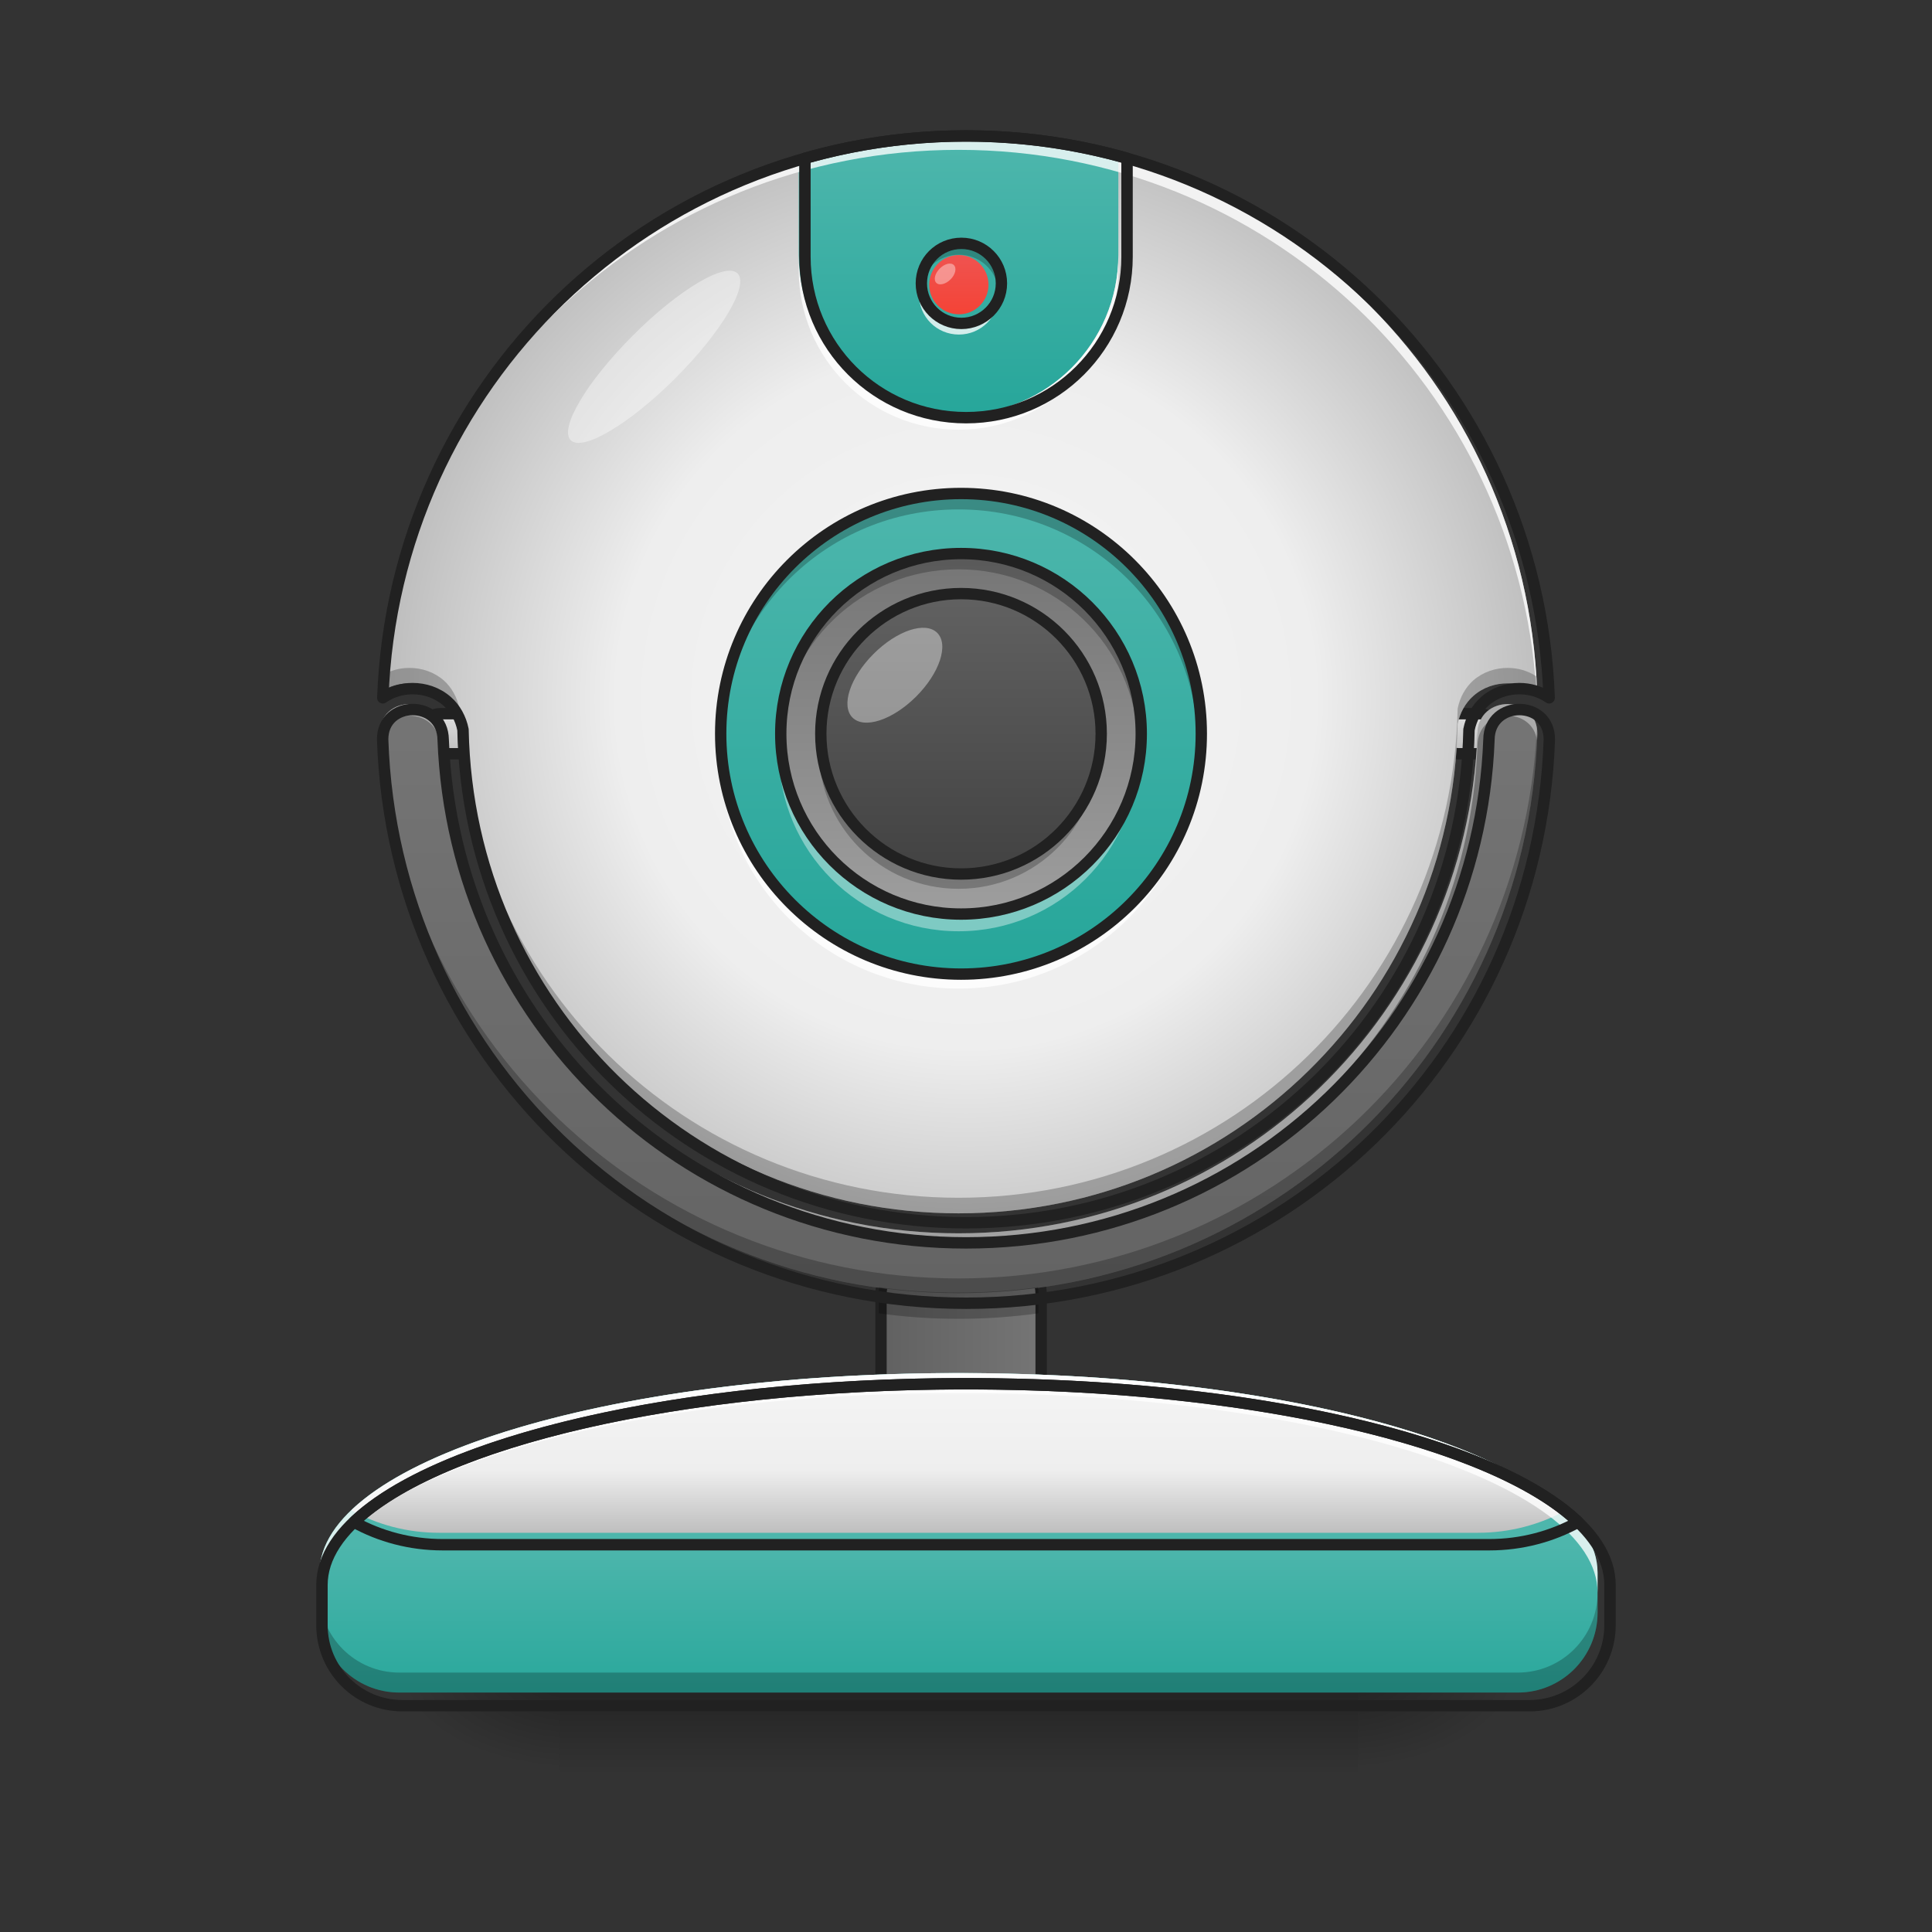 <?xml version="1.0" encoding="UTF-8"?>
<svg xmlns="http://www.w3.org/2000/svg" xmlns:xlink="http://www.w3.org/1999/xlink" width="48px" height="48px" viewBox="0 0 48 48" version="1.1">
<rect x="0" y="0" width="48" height="48" fill="#333333" stroke="none"/>
<defs>
<linearGradient id="linear0" gradientUnits="userSpaceOnUse" x1="119.062" y1="-15.208" x2="119.062" y2="-25.792" gradientTransform="matrix(1,0,0,1,-0,0)">
<stop offset="0" style="stop-color:rgb(74.118%,74.118%,74.118%);stop-opacity:1;"/>
<stop offset="1" style="stop-color:rgb(87.843%,87.843%,87.843%);stop-opacity:1;"/>
</linearGradient>
<linearGradient id="linear1" gradientUnits="userSpaceOnUse" x1="254" y1="233.5" x2="254" y2="254.667" gradientTransform="matrix(0.094,0,0,0.094,-0,20.158)">
<stop offset="0" style="stop-color:rgb(0%,0%,0%);stop-opacity:0.275;"/>
<stop offset="1" style="stop-color:rgb(0%,0%,0%);stop-opacity:0;"/>
</linearGradient>
<radialGradient id="radial0" gradientUnits="userSpaceOnUse" cx="450.909" cy="189.579" fx="450.909" fy="189.579" r="21.167" gradientTransform="matrix(0,-0.117,-0.211,-0,73.235,95.393)">
<stop offset="0" style="stop-color:rgb(0%,0%,0%);stop-opacity:0.314;"/>
<stop offset="0.222" style="stop-color:rgb(0%,0%,0%);stop-opacity:0.275;"/>
<stop offset="1" style="stop-color:rgb(0%,0%,0%);stop-opacity:0;"/>
</radialGradient>
<radialGradient id="radial1" gradientUnits="userSpaceOnUse" cx="450.909" cy="189.579" fx="450.909" fy="189.579" r="21.167" gradientTransform="matrix(-0,0.117,0.211,0,-25.605,-11.291)">
<stop offset="0" style="stop-color:rgb(0%,0%,0%);stop-opacity:0.314;"/>
<stop offset="0.222" style="stop-color:rgb(0%,0%,0%);stop-opacity:0.275;"/>
<stop offset="1" style="stop-color:rgb(0%,0%,0%);stop-opacity:0;"/>
</radialGradient>
<radialGradient id="radial2" gradientUnits="userSpaceOnUse" cx="450.909" cy="189.579" fx="450.909" fy="189.579" r="21.167" gradientTransform="matrix(-0,-0.117,0.211,-0,-25.605,95.393)">
<stop offset="0" style="stop-color:rgb(0%,0%,0%);stop-opacity:0.314;"/>
<stop offset="0.222" style="stop-color:rgb(0%,0%,0%);stop-opacity:0.275;"/>
<stop offset="1" style="stop-color:rgb(0%,0%,0%);stop-opacity:0;"/>
</radialGradient>
<radialGradient id="radial3" gradientUnits="userSpaceOnUse" cx="450.909" cy="189.579" fx="450.909" fy="189.579" r="21.167" gradientTransform="matrix(0,0.117,-0.211,0,73.235,-11.291)">
<stop offset="0" style="stop-color:rgb(0%,0%,0%);stop-opacity:0.314;"/>
<stop offset="0.222" style="stop-color:rgb(0%,0%,0%);stop-opacity:0.275;"/>
<stop offset="1" style="stop-color:rgb(0%,0%,0%);stop-opacity:0;"/>
</radialGradient>
<linearGradient id="linear2" gradientUnits="userSpaceOnUse" x1="232.833" y1="143.542" x2="275.167" y2="143.542" gradientTransform="matrix(1,0,0,1,0,0)">
<stop offset="0" style="stop-color:rgb(38.039%,38.039%,38.039%);stop-opacity:1;"/>
<stop offset="1" style="stop-color:rgb(45.882%,45.882%,45.882%);stop-opacity:1;"/>
</linearGradient>
<linearGradient id="linear3" gradientUnits="userSpaceOnUse" x1="920" y1="1535.118" x2="920" y2="1695.118" gradientTransform="matrix(0.025,0,0,0.025,0,0)">
<stop offset="0" style="stop-color:rgb(30.196%,71.373%,67.451%);stop-opacity:1;"/>
<stop offset="1" style="stop-color:rgb(14.902%,65.098%,60.392%);stop-opacity:1;"/>
</linearGradient>
<linearGradient id="linear4" gradientUnits="userSpaceOnUse" x1="119.062" y1="-15.208" x2="119.062" y2="-25.792" gradientTransform="matrix(1,0,0,1,0,0)">
<stop offset="0" style="stop-color:rgb(74.118%,74.118%,74.118%);stop-opacity:1;"/>
<stop offset="1" style="stop-color:rgb(87.843%,87.843%,87.843%);stop-opacity:1;"/>
</linearGradient>
<linearGradient id="linear5" gradientUnits="userSpaceOnUse" x1="960" y1="1375.118" x2="960" y2="695.118" gradientTransform="matrix(0.025,0,0,0.025,0,0)">
<stop offset="0" style="stop-color:rgb(38.039%,38.039%,38.039%);stop-opacity:1;"/>
<stop offset="1" style="stop-color:rgb(45.882%,45.882%,45.882%);stop-opacity:1;"/>
</linearGradient>
<radialGradient id="radial4" gradientUnits="userSpaceOnUse" cx="960" cy="699.546" fx="960" fy="699.546" r="579.602" gradientTransform="matrix(0.025,0,0,0.025,0,-0.122)">
<stop offset="0" style="stop-color:rgb(96.078%,96.078%,96.078%);stop-opacity:1;"/>
<stop offset="0.6" style="stop-color:rgb(93.333%,93.333%,93.333%);stop-opacity:1;"/>
<stop offset="1" style="stop-color:rgb(74.118%,74.118%,74.118%);stop-opacity:1;"/>
</radialGradient>
<linearGradient id="linear6" gradientUnits="userSpaceOnUse" x1="264.583" y1="-84" x2="264.583" y2="43" gradientTransform="matrix(0.094,0,0,0.094,0,20.158)">
<stop offset="0" style="stop-color:rgb(30.196%,71.373%,67.451%);stop-opacity:1;"/>
<stop offset="1" style="stop-color:rgb(14.902%,65.098%,60.392%);stop-opacity:1;"/>
</linearGradient>
<linearGradient id="linear7" gradientUnits="userSpaceOnUse" x1="275.167" y1="148.833" x2="275.167" y2="191.167" gradientTransform="matrix(0.094,0,0,0.094,0,20.158)">
<stop offset="0" style="stop-color:rgb(96.078%,96.078%,96.078%);stop-opacity:1;"/>
<stop offset="0.6" style="stop-color:rgb(93.333%,93.333%,93.333%);stop-opacity:1;"/>
<stop offset="1" style="stop-color:rgb(74.118%,74.118%,74.118%);stop-opacity:1;"/>
</linearGradient>
<linearGradient id="linear8" gradientUnits="userSpaceOnUse" x1="960" y1="145.118" x2="960" y2="415.118" gradientTransform="matrix(0.025,0,0,0.025,0,0)">
<stop offset="0" style="stop-color:rgb(30.196%,71.373%,67.451%);stop-opacity:1;"/>
<stop offset="1" style="stop-color:rgb(14.902%,65.098%,60.392%);stop-opacity:1;"/>
</linearGradient>
<linearGradient id="linear9" gradientUnits="userSpaceOnUse" x1="259.292" y1="-68.125" x2="259.292" y2="27.125" gradientTransform="matrix(0.094,0,0,0.094,0,20.158)">
<stop offset="0" style="stop-color:rgb(45.882%,45.882%,45.882%);stop-opacity:1;"/>
<stop offset="1" style="stop-color:rgb(61.961%,61.961%,61.961%);stop-opacity:1;"/>
</linearGradient>
<linearGradient id="linear10" gradientUnits="userSpaceOnUse" x1="254" y1="27.125" x2="254" y2="-68.125" gradientTransform="matrix(0.073,0,0,0.073,5.292,19.731)">
<stop offset="0" style="stop-color:rgb(25.882%,25.882%,25.882%);stop-opacity:1;"/>
<stop offset="1" style="stop-color:rgb(38.039%,38.039%,38.039%);stop-opacity:1;"/>
</linearGradient>
<linearGradient id="linear11" gradientUnits="userSpaceOnUse" x1="169.333" y1="-15.208" x2="169.333" y2="-25.792" gradientTransform="matrix(0.139,0,0,0.139,0.26,9.925)">
<stop offset="0" style="stop-color:rgb(95.686%,26.275%,21.176%);stop-opacity:1;"/>
<stop offset="1" style="stop-color:rgb(93.725%,32.549%,31.373%);stop-opacity:1;"/>
</linearGradient>
</defs>
<g id="surface1">
<path style="fill-rule:nonzero;fill:url(#linear0);stroke-width:3;stroke-linecap:round;stroke-linejoin:round;stroke:rgb(12.941%,12.941%,12.941%);stroke-opacity:1;stroke-miterlimit:4;" d="M 116.421 -25.81 L 121.713 -25.81 C 124.629 -25.81 127.004 -23.435 127.004 -20.519 C 127.004 -17.561 124.629 -15.227 121.713 -15.227 L 116.421 -15.227 C 113.505 -15.227 111.13 -17.561 111.13 -20.519 C 111.13 -23.435 113.505 -25.81 116.421 -25.81 Z M 116.421 -25.81 " transform="matrix(0.094,0,0,0.094,25.303,20.158)"/>
<path style=" stroke:none;fill-rule:nonzero;fill:url(#linear1);" d="M 13.891 42.051 L 33.738 42.051 L 33.738 44.035 L 13.891 44.035 Z M 13.891 42.051 "/>
<path style=" stroke:none;fill-rule:nonzero;fill:url(#radial0);" d="M 33.738 42.051 L 37.707 42.051 L 37.707 40.066 L 33.738 40.066 Z M 33.738 42.051 "/>
<path style=" stroke:none;fill-rule:nonzero;fill:url(#radial1);" d="M 13.891 42.051 L 9.922 42.051 L 9.922 44.035 L 13.891 44.035 Z M 13.891 42.051 "/>
<path style=" stroke:none;fill-rule:nonzero;fill:url(#radial2);" d="M 13.891 42.051 L 9.922 42.051 L 9.922 40.066 L 13.891 40.066 Z M 13.891 42.051 "/>
<path style=" stroke:none;fill-rule:nonzero;fill:url(#radial3);" d="M 33.738 42.051 L 37.707 42.051 L 37.707 44.035 L 33.738 44.035 Z M 33.738 42.051 "/>
<path style="fill-rule:nonzero;fill:url(#linear2);stroke-width:3;stroke-linecap:round;stroke-linejoin:round;stroke:rgb(12.941%,12.941%,12.941%);stroke-opacity:1;stroke-miterlimit:4;" d="M 243.435 117.093 L 264.6 117.093 C 270.433 117.093 275.182 121.801 275.182 127.676 L 275.182 159.423 C 275.182 165.255 270.433 170.005 264.6 170.005 L 243.435 170.005 C 237.561 170.005 232.853 165.255 232.853 159.423 L 232.853 127.676 C 232.853 121.801 237.561 117.093 243.435 117.093 Z M 243.435 117.093 " transform="matrix(0.094,0,0,0.094,0,20.158)"/>
<path style=" stroke:none;fill-rule:nonzero;fill:url(#linear3);" d="M 23.816 34.113 C 15.02 34.113 7.938 36.324 7.938 39.074 L 7.938 40.066 C 7.938 41.164 8.824 42.051 9.922 42.051 L 37.707 42.051 C 38.805 42.051 39.691 41.164 39.691 40.066 L 39.691 39.074 C 39.691 36.324 32.609 34.113 23.816 34.113 Z M 23.816 34.113 "/>
<path style="fill-rule:nonzero;fill:url(#linear4);stroke-width:3;stroke-linecap:round;stroke-linejoin:round;stroke:rgb(12.941%,12.941%,12.941%);stroke-opacity:1;stroke-miterlimit:4;" d="M 116.406 -25.81 L 121.697 -25.81 C 124.613 -25.81 126.988 -23.435 126.988 -20.519 C 126.988 -17.561 124.613 -15.227 121.697 -15.227 L 116.406 -15.227 C 113.489 -15.227 111.114 -17.561 111.114 -20.519 C 111.114 -23.435 113.489 -25.81 116.406 -25.81 Z M 116.406 -25.81 " transform="matrix(0.094,0,0,0.094,0,20.158)"/>
<path style=" stroke:none;fill-rule:nonzero;fill:url(#linear5);" d="M 10.172 17.492 C 9.801 17.492 9.43 17.738 9.434 18.234 C 9.695 25.977 16.012 32.129 23.816 32.129 C 31.621 32.129 37.934 25.977 38.195 18.234 C 38.199 17.738 37.828 17.492 37.457 17.492 C 37.086 17.492 36.711 17.738 36.707 18.234 C 36.445 25.152 30.797 30.641 23.816 30.641 C 16.836 30.641 11.184 25.152 10.926 18.234 C 10.918 17.738 10.547 17.492 10.172 17.492 Z M 10.172 17.492 "/>
<path style=" stroke:none;fill-rule:nonzero;fill:url(#radial4);" d="M 23.816 3.352 C 16.023 3.352 9.719 9.484 9.438 17.203 C 9.66 17.047 9.918 16.977 10.172 16.977 C 10.473 16.977 10.781 17.074 11.027 17.293 C 11.219 17.461 11.359 17.711 11.414 17.988 C 11.547 24.746 17.027 30.145 23.816 30.145 C 30.602 30.145 36.086 24.746 36.215 17.988 C 36.27 17.711 36.41 17.461 36.602 17.293 C 36.848 17.074 37.156 16.977 37.457 16.977 C 37.711 16.977 37.969 17.047 38.191 17.203 C 37.914 9.484 31.605 3.352 23.816 3.352 Z M 23.816 3.352 "/>
<path style=" stroke:none;fill-rule:nonzero;fill:url(#linear6);" d="M 23.816 12.281 C 27.102 12.281 29.77 14.949 29.77 18.234 C 29.77 21.523 27.102 24.191 23.816 24.191 C 20.527 24.191 17.859 21.523 17.859 18.234 C 17.859 14.949 20.527 12.281 23.816 12.281 Z M 23.816 12.281 "/>
<path style=" stroke:none;fill-rule:nonzero;fill:rgb(36.863%,36.863%,36.863%);fill-opacity:1;" d="M 23.824 6.082 C 24.371 6.082 24.816 6.523 24.816 7.074 C 24.816 7.621 24.371 8.066 23.824 8.066 C 23.273 8.066 22.832 7.621 22.832 7.074 C 22.832 6.523 23.273 6.082 23.824 6.082 Z M 23.824 6.082 "/>
<path style=" stroke:none;fill-rule:nonzero;fill:url(#linear7);" d="M 23.816 34.113 C 16.754 34.113 10.801 35.539 8.727 37.523 C 9.371 37.879 10.117 38.082 10.914 38.082 L 36.715 38.082 C 37.512 38.082 38.258 37.879 38.906 37.523 C 36.828 35.539 30.875 34.113 23.816 34.113 Z M 23.816 34.113 "/>
<path style=" stroke:none;fill-rule:nonzero;fill:rgb(100%,100%,100%);fill-opacity:0.784;" d="M 23.816 34.113 C 15.02 34.113 7.938 36.324 7.938 39.074 L 7.938 39.57 C 7.938 36.82 15.02 34.609 23.816 34.609 C 32.609 34.609 39.691 36.82 39.691 39.57 L 39.691 39.074 C 39.691 36.324 32.609 34.113 23.816 34.113 Z M 23.816 34.113 "/>
<path style=" stroke:none;fill-rule:nonzero;fill:rgb(0%,0%,0%);fill-opacity:0.235;" d="M 7.938 39.57 L 7.938 40.066 C 7.938 41.164 8.824 42.051 9.922 42.051 L 37.707 42.051 C 38.805 42.051 39.691 41.164 39.691 40.066 L 39.691 39.57 C 39.691 40.668 38.805 41.555 37.707 41.555 L 9.922 41.555 C 8.824 41.555 7.938 40.668 7.938 39.57 Z M 7.938 39.57 "/>
<path style="fill:none;stroke-width:11.339;stroke-linecap:round;stroke-linejoin:round;stroke:rgb(12.941%,12.941%,12.941%);stroke-opacity:1;stroke-miterlimit:4;" d="M 960.066 1375.144 C 605.454 1375.144 319.969 1464.27 319.969 1575.125 L 319.969 1615.121 C 319.969 1659.369 355.714 1695.114 399.962 1695.114 L 1520.012 1695.114 C 1564.26 1695.114 1600.005 1659.369 1600.005 1615.121 L 1600.005 1575.125 C 1600.005 1464.27 1314.52 1375.144 960.066 1375.144 Z M 960.066 1375.144 " transform="matrix(0.025,0,0,0.025,0,0)"/>
<path style=" stroke:none;fill-rule:nonzero;fill:rgb(0%,0%,0%);fill-opacity:0.235;" d="M 21.84 31.98 C 21.832 32.031 21.832 32.078 21.832 32.129 L 21.832 32.629 C 22.48 32.719 23.141 32.766 23.816 32.766 C 24.488 32.766 25.152 32.719 25.801 32.629 L 25.801 32.129 C 25.801 32.078 25.797 32.031 25.789 31.98 C 25.145 32.07 24.484 32.113 23.816 32.113 C 23.145 32.113 22.484 32.07 21.84 31.98 Z M 21.84 31.98 "/>
<path style=" stroke:none;fill-rule:nonzero;fill:rgb(100%,100%,100%);fill-opacity:0.392;" d="M 10.172 17.492 C 9.801 17.492 9.43 17.738 9.434 18.234 C 9.438 18.293 9.441 18.352 9.441 18.406 C 9.492 17.992 9.832 17.781 10.172 17.781 C 10.547 17.781 10.918 18.031 10.926 18.527 C 11.184 25.441 16.836 30.93 23.816 30.93 C 30.797 30.93 36.445 25.441 36.707 18.527 C 36.711 18.031 37.086 17.781 37.457 17.781 C 37.797 17.781 38.137 17.992 38.188 18.406 C 38.191 18.352 38.191 18.293 38.195 18.234 C 38.199 17.738 37.828 17.492 37.457 17.492 C 37.086 17.492 36.711 17.738 36.707 18.234 C 36.445 25.152 30.797 30.641 23.816 30.641 C 16.836 30.641 11.184 25.152 10.926 18.234 C 10.918 17.738 10.547 17.492 10.172 17.492 Z M 10.172 17.492 "/>
<path style=" stroke:none;fill-rule:nonzero;fill:rgb(0%,0%,0%);fill-opacity:0.235;" d="M 38.184 18.098 C 37.812 25.73 31.543 31.762 23.816 31.762 C 16.086 31.762 9.82 25.73 9.445 18.098 C 9.438 18.141 9.434 18.188 9.434 18.234 C 9.695 25.977 16.012 32.129 23.816 32.129 C 31.621 32.129 37.934 25.977 38.195 18.234 C 38.195 18.188 38.191 18.141 38.184 18.098 Z M 38.184 18.098 "/>
<path style="fill:none;stroke-width:11.339;stroke-linecap:round;stroke-linejoin:round;stroke:rgb(12.941%,12.941%,12.941%);stroke-opacity:1;stroke-miterlimit:4;" d="M 410.04 705.13 C 395.08 705.13 380.121 715.05 380.279 735.048 C 390.829 1047.144 645.45 1295.152 960.066 1295.152 C 1274.681 1295.152 1529.145 1047.144 1539.696 735.048 C 1539.853 715.05 1524.894 705.13 1509.935 705.13 C 1494.975 705.13 1479.859 715.05 1479.701 735.048 C 1469.151 1013.919 1241.456 1235.158 960.066 1235.158 C 678.675 1235.158 450.823 1013.919 440.43 735.048 C 440.115 715.05 425.156 705.13 410.04 705.13 Z M 410.04 705.13 " transform="matrix(0.025,0,0,0.025,0,0)"/>
<path style=" stroke:none;fill-rule:nonzero;fill:url(#linear8);" d="M 23.816 3.352 C 22.438 3.352 21.105 3.543 19.844 3.902 L 19.844 6.328 C 19.844 8.527 21.617 10.297 23.816 10.297 C 26.012 10.297 27.785 8.527 27.785 6.328 L 27.785 3.902 C 26.523 3.543 25.191 3.352 23.816 3.352 Z M 23.816 3.352 "/>
<path style=" stroke:none;fill-rule:nonzero;fill:rgb(100%,100%,100%);fill-opacity:0.784;" d="M 23.816 3.352 C 16.023 3.352 9.719 9.484 9.438 17.203 C 9.441 17.199 9.449 17.195 9.457 17.191 C 9.93 9.652 16.152 3.723 23.816 3.723 C 31.477 3.723 37.703 9.652 38.172 17.191 C 38.18 17.195 38.188 17.199 38.191 17.203 C 37.914 9.484 31.605 3.352 23.816 3.352 Z M 23.816 3.352 "/>
<path style=" stroke:none;fill-rule:nonzero;fill:rgb(0%,0%,0%);fill-opacity:0.235;" d="M 10.172 16.594 C 9.926 16.594 9.676 16.66 9.457 16.805 C 9.449 16.938 9.441 17.07 9.438 17.203 C 9.66 17.047 9.918 16.977 10.172 16.977 C 10.473 16.977 10.781 17.074 11.027 17.293 C 11.219 17.461 11.359 17.711 11.414 17.988 C 11.547 24.746 17.027 30.145 23.816 30.145 C 30.602 30.145 36.086 24.746 36.215 17.988 C 36.27 17.711 36.41 17.461 36.602 17.293 C 36.848 17.074 37.156 16.977 37.457 16.977 C 37.711 16.977 37.969 17.047 38.191 17.203 C 38.188 17.07 38.18 16.938 38.172 16.805 C 37.953 16.66 37.703 16.594 37.457 16.594 C 37.156 16.594 36.848 16.691 36.602 16.906 C 36.41 17.078 36.27 17.324 36.215 17.605 C 36.086 24.359 30.602 29.758 23.816 29.758 C 17.027 29.758 11.547 24.359 11.414 17.605 C 11.359 17.324 11.219 17.078 11.027 16.906 C 10.781 16.691 10.473 16.594 10.172 16.594 Z M 10.172 16.594 "/>
<path style=" stroke:none;fill-rule:nonzero;fill:rgb(100%,100%,100%);fill-opacity:0.392;" d="M 23.816 23.137 C 21.34 23.137 19.348 21.145 19.348 18.672 C 19.348 18.609 19.352 18.547 19.355 18.484 C 19.449 20.871 21.402 22.762 23.816 22.762 C 26.227 22.762 28.18 20.871 28.277 18.484 C 28.277 18.547 28.281 18.609 28.281 18.672 C 28.281 21.145 26.289 23.137 23.816 23.137 Z M 20.348 18.484 C 20.344 18.422 20.34 18.359 20.34 18.297 C 20.34 16.375 21.891 14.824 23.816 14.824 C 25.738 14.824 27.289 16.375 27.289 18.297 C 27.289 18.359 27.285 18.422 27.281 18.484 C 27.188 16.648 25.676 15.195 23.816 15.195 C 21.953 15.195 20.441 16.648 20.348 18.484 Z M 20.348 18.484 "/>
<path style="fill:none;stroke-width:11.339;stroke-linecap:round;stroke-linejoin:round;stroke:rgb(12.941%,12.941%,12.941%);stroke-opacity:1;stroke-miterlimit:4;" d="M 960.066 135.105 C 645.923 135.105 391.774 382.326 380.436 693.477 C 389.412 687.179 399.804 684.344 410.04 684.344 C 422.164 684.344 434.604 688.281 444.525 697.099 C 452.24 703.87 457.909 713.948 460.114 725.128 C 465.467 997.543 686.391 1215.16 960.066 1215.16 C 1233.583 1215.16 1454.664 997.543 1459.861 725.128 C 1462.065 713.948 1467.734 703.87 1475.45 697.099 C 1485.37 688.281 1497.81 684.344 1509.935 684.344 C 1520.17 684.344 1530.563 687.179 1539.538 693.477 C 1528.358 382.326 1274.052 135.105 960.066 135.105 Z M 960.066 135.105 " transform="matrix(0.025,0,0,0.025,0,0)"/>
<path style=" stroke:none;fill-rule:nonzero;fill:rgb(0%,0%,0%);fill-opacity:0.235;" d="M 23.816 12.281 C 20.516 12.281 17.859 14.938 17.859 18.234 C 17.859 18.297 17.863 18.359 17.863 18.422 C 17.961 15.211 20.578 12.656 23.816 12.656 C 27.051 12.656 29.668 15.211 29.766 18.422 C 29.766 18.359 29.77 18.297 29.77 18.234 C 29.77 14.938 27.113 12.281 23.816 12.281 Z M 23.816 12.281 "/>
<path style=" stroke:none;fill-rule:nonzero;fill:rgb(100%,100%,100%);fill-opacity:0.784;" d="M 23.816 24.562 C 20.516 24.562 17.859 21.906 17.859 18.609 C 17.859 18.547 17.863 18.484 17.863 18.422 C 17.961 21.633 20.578 24.191 23.816 24.191 C 27.051 24.191 29.668 21.633 29.766 18.422 C 29.766 18.484 29.77 18.547 29.77 18.609 C 29.77 21.906 27.113 24.562 23.816 24.562 Z M 23.816 24.562 "/>
<path style="fill:none;stroke-width:3;stroke-linecap:round;stroke-linejoin:round;stroke:rgb(12.941%,12.941%,12.941%);stroke-opacity:1;stroke-miterlimit:4;" d="M 254.017 -84.013 C 289.056 -84.013 317.511 -55.557 317.511 -20.519 C 317.511 14.561 289.056 43.017 254.017 43.017 C 218.937 43.017 190.482 14.561 190.482 -20.519 C 190.482 -55.557 218.937 -84.013 254.017 -84.013 Z M 254.017 -84.013 " transform="matrix(0.094,0,0,0.094,0,20.158)"/>
<path style=" stroke:none;fill-rule:nonzero;fill:url(#linear9);" d="M 23.816 13.77 C 21.34 13.77 19.348 15.762 19.348 18.234 C 19.348 20.711 21.34 22.703 23.816 22.703 C 26.289 22.703 28.281 20.711 28.281 18.234 C 28.281 15.762 26.289 13.77 23.816 13.77 Z M 23.816 14.762 C 25.738 14.762 27.289 16.312 27.289 18.234 C 27.289 20.16 25.738 21.711 23.816 21.711 C 21.891 21.711 20.34 20.16 20.34 18.234 C 20.34 16.312 21.891 14.762 23.816 14.762 Z M 23.816 14.762 "/>
<path style=" stroke:none;fill-rule:nonzero;fill:rgb(0%,0%,0%);fill-opacity:0.235;" d="M 23.816 13.77 C 21.34 13.77 19.348 15.762 19.348 18.234 C 19.348 18.297 19.352 18.359 19.355 18.422 C 19.449 16.035 21.402 14.145 23.816 14.145 C 26.227 14.145 28.18 16.035 28.277 18.422 C 28.277 18.359 28.281 18.297 28.281 18.234 C 28.281 15.762 26.289 13.77 23.816 13.77 Z M 20.348 18.422 C 20.344 18.484 20.34 18.547 20.34 18.609 C 20.34 20.531 21.891 22.082 23.816 22.082 C 25.738 22.082 27.289 20.531 27.289 18.609 C 27.289 18.547 27.285 18.484 27.281 18.422 C 27.188 20.258 25.676 21.711 23.816 21.711 C 21.953 21.711 20.441 20.258 20.348 18.422 Z M 20.348 18.422 "/>
<path style="fill:none;stroke-width:3;stroke-linecap:round;stroke-linejoin:round;stroke:rgb(12.941%,12.941%,12.941%);stroke-opacity:1;stroke-miterlimit:4;" d="M 254.017 -68.139 C 280.307 -68.139 301.638 -46.808 301.638 -20.519 C 301.638 5.812 280.307 27.144 254.017 27.144 C 227.687 27.144 206.355 5.812 206.355 -20.519 C 206.355 -46.808 227.687 -68.139 254.017 -68.139 Z M 254.017 -68.139 " transform="matrix(0.094,0,0,0.094,0,20.158)"/>
<path style=" stroke:none;fill-rule:nonzero;fill:url(#linear10);" d="M 23.816 14.762 C 25.734 14.762 27.289 16.316 27.289 18.234 C 27.289 20.152 25.734 21.711 23.816 21.711 C 21.898 21.711 20.34 20.152 20.34 18.234 C 20.34 16.316 21.898 14.762 23.816 14.762 Z M 23.816 14.762 "/>
<path style=" stroke:none;fill-rule:nonzero;fill:rgb(100%,100%,100%);fill-opacity:0.392;" d="M 21.703 16.246 C 22.285 15.664 22.992 15.43 23.285 15.723 C 23.578 16.016 23.344 16.723 22.762 17.305 C 22.18 17.887 21.473 18.121 21.18 17.828 C 20.887 17.535 21.121 16.828 21.703 16.246 Z M 21.703 16.246 "/>
<path style=" stroke:none;fill-rule:nonzero;fill:rgb(100%,100%,100%);fill-opacity:0.392;" d="M 15.723 8.336 C 16.867 7.191 18.031 6.5 18.324 6.793 C 18.617 7.086 17.926 8.25 16.781 9.395 C 15.637 10.539 14.473 11.227 14.18 10.938 C 13.887 10.645 14.578 9.48 15.723 8.336 Z M 15.723 8.336 "/>
<path style="fill:none;stroke-width:3;stroke-linecap:round;stroke-linejoin:round;stroke:rgb(12.941%,12.941%,12.941%);stroke-opacity:1;stroke-miterlimit:4;" d="M 254.017 -57.557 C 274.474 -57.557 291.056 -40.975 291.056 -20.519 C 291.056 -0.062 274.474 16.561 254.017 16.561 C 233.561 16.561 216.938 -0.062 216.938 -20.519 C 216.938 -40.975 233.561 -57.557 254.017 -57.557 Z M 254.017 -57.557 " transform="matrix(0.094,0,0,0.094,0,20.158)"/>
<path style=" stroke:none;fill-rule:nonzero;fill:url(#linear11);" d="M 23.824 6.336 C 24.23 6.336 24.559 6.668 24.559 7.074 C 24.559 7.48 24.23 7.809 23.824 7.809 C 23.414 7.809 23.086 7.48 23.086 7.074 C 23.086 6.668 23.414 6.336 23.824 6.336 Z M 23.824 6.336 "/>
<path style=" stroke:none;fill-rule:nonzero;fill:rgb(100%,100%,100%);fill-opacity:0.784;" d="M 22.84 7.195 C 22.832 7.238 22.832 7.277 22.832 7.32 C 22.832 7.871 23.273 8.312 23.824 8.312 C 24.371 8.312 24.816 7.871 24.816 7.32 C 24.816 7.277 24.812 7.238 24.809 7.195 C 24.746 7.688 24.332 8.066 23.824 8.066 C 23.316 8.066 22.898 7.688 22.84 7.195 Z M 22.84 7.195 "/>
<path style=" stroke:none;fill-rule:nonzero;fill:rgb(0%,0%,0%);fill-opacity:0.235;" d="M 22.84 7.195 C 22.832 7.156 22.832 7.113 22.832 7.074 C 22.832 6.523 23.273 6.082 23.824 6.082 C 24.371 6.082 24.816 6.523 24.816 7.074 C 24.816 7.113 24.812 7.156 24.809 7.195 C 24.746 6.707 24.332 6.328 23.824 6.328 C 23.316 6.328 22.898 6.707 22.84 7.195 Z M 22.84 7.195 "/>
<path style="fill:none;stroke-width:3;stroke-linecap:round;stroke-linejoin:round;stroke:rgb(12.941%,12.941%,12.941%);stroke-opacity:1;stroke-miterlimit:4;" d="M 254.101 -150.131 C 259.934 -150.131 264.683 -145.423 264.683 -139.549 C 264.683 -133.716 259.934 -128.967 254.101 -128.967 C 248.226 -128.967 243.518 -133.716 243.518 -139.549 C 243.518 -145.423 248.226 -150.131 254.101 -150.131 Z M 254.101 -150.131 " transform="matrix(0.094,0,0,0.094,0,20.158)"/>
<path style=" stroke:none;fill-rule:nonzero;fill:rgb(100%,100%,100%);fill-opacity:0.392;" d="M 23.348 6.672 C 23.469 6.551 23.625 6.512 23.699 6.586 C 23.773 6.66 23.738 6.82 23.617 6.941 C 23.496 7.062 23.336 7.102 23.262 7.027 C 23.188 6.953 23.227 6.793 23.348 6.672 Z M 23.348 6.672 "/>
<path style=" stroke:none;fill-rule:nonzero;fill:rgb(100%,100%,100%);fill-opacity:0.784;" d="M 19.844 6.336 L 19.844 6.707 C 19.844 8.906 21.617 10.676 23.816 10.676 C 26.012 10.676 27.785 8.906 27.785 6.707 L 27.785 6.336 C 27.785 8.535 26.012 10.305 23.816 10.305 C 21.617 10.305 19.844 8.535 19.844 6.336 Z M 19.844 6.336 "/>
<path style="fill:none;stroke-width:11.339;stroke-linecap:round;stroke-linejoin:round;stroke:rgb(12.941%,12.941%,12.941%);stroke-opacity:1;stroke-miterlimit:4;" d="M 960.066 135.105 C 904.481 135.105 850.785 142.821 799.924 157.308 L 799.924 255.094 C 799.924 343.747 871.413 415.078 960.066 415.078 C 1048.561 415.078 1120.051 343.747 1120.051 255.094 L 1120.051 157.308 C 1069.189 142.821 1015.494 135.105 960.066 135.105 Z M 960.066 135.105 " transform="matrix(0.025,0,0,0.025,0,0)"/>
<path style="fill:none;stroke-width:11.339;stroke-linecap:round;stroke-linejoin:round;stroke:rgb(12.941%,12.941%,12.941%);stroke-opacity:1;stroke-miterlimit:4;" d="M 960.066 1375.144 C 675.369 1375.144 435.392 1432.619 351.777 1512.612 C 377.759 1526.941 407.835 1535.129 439.958 1535.129 L 1480.016 1535.129 C 1512.139 1535.129 1542.215 1526.941 1568.354 1512.612 C 1484.583 1432.619 1244.606 1375.144 960.066 1375.144 Z M 960.066 1375.144 " transform="matrix(0.025,0,0,0.025,0,0)"/>
</g>
</svg>
